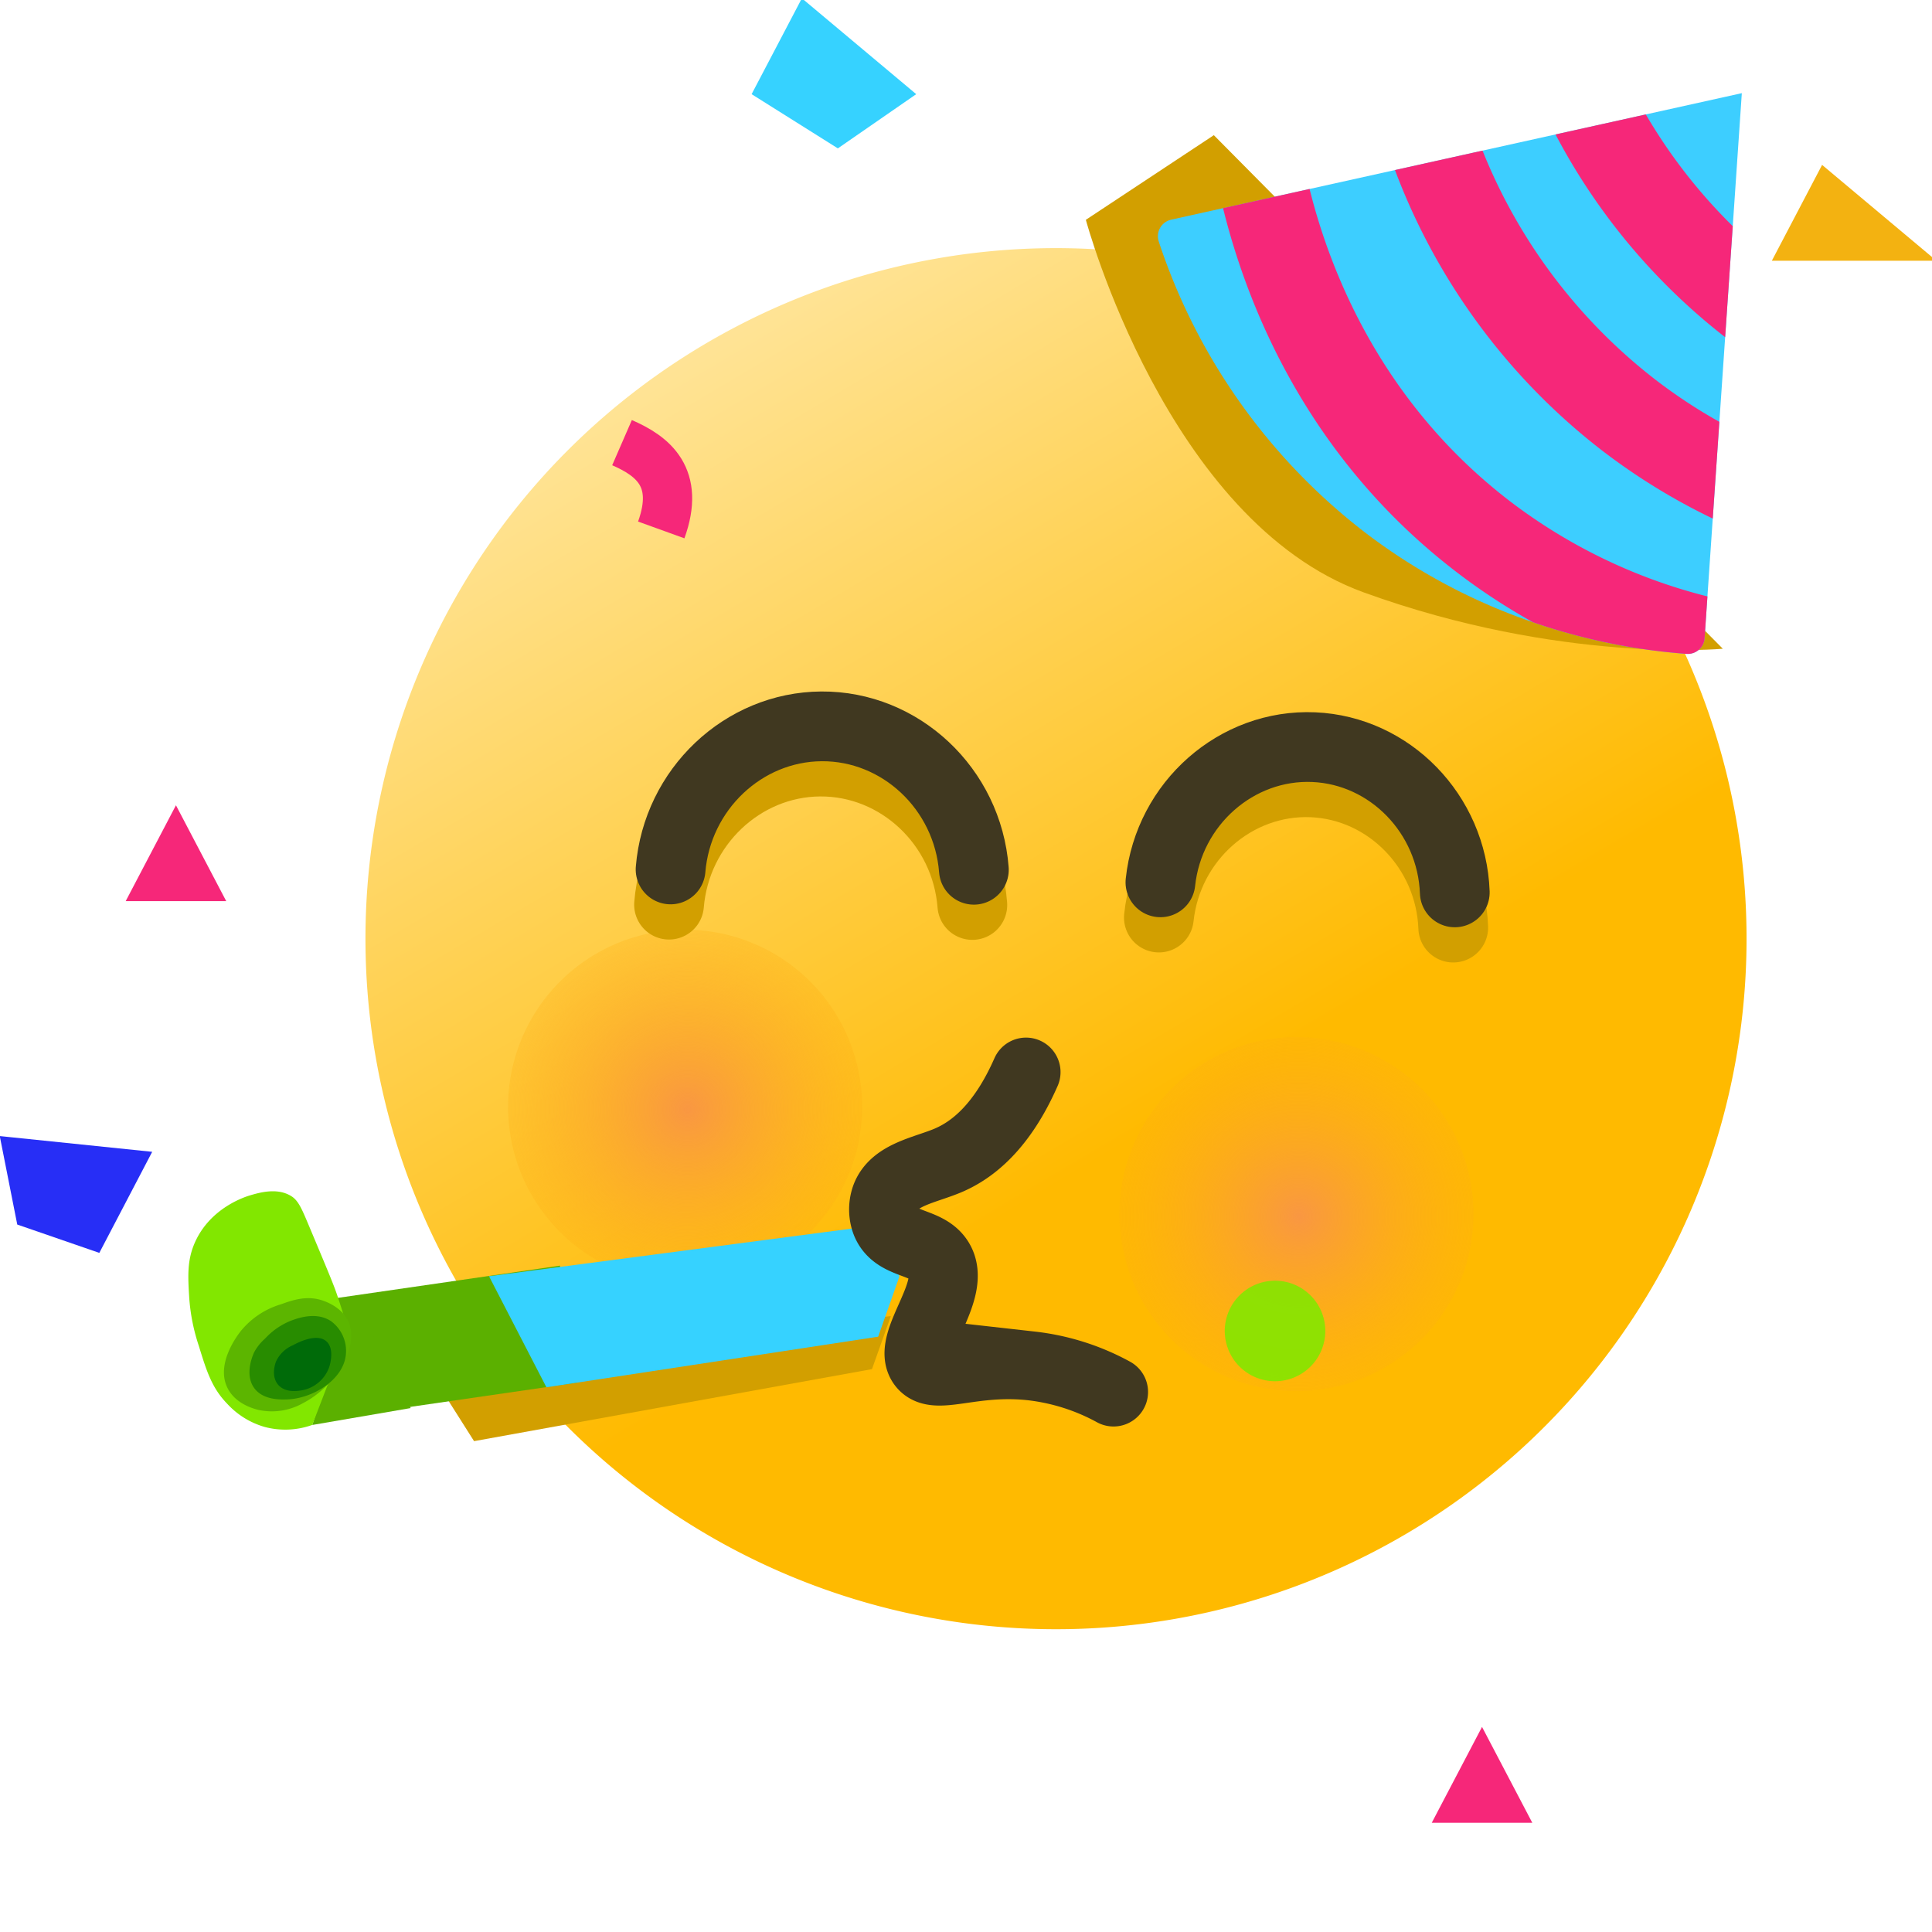 <svg xmlns="http://www.w3.org/2000/svg" xmlns:xlink="http://www.w3.org/1999/xlink" width="392" height="392" viewBox="0 0 392 392">
  <defs>
    <clipPath id="clip-path">
      <rect id="Rectangle_20301" data-name="Rectangle 20301" width="392" height="392" transform="translate(-13722 -7212)" fill="#fff" stroke="#707070" stroke-width="1"/>
    </clipPath>
    <linearGradient id="linear-gradient" x1="-0.009" y1="-0.009" x2="0.448" y2="0.716" gradientUnits="objectBoundingBox">
      <stop offset="0" stop-color="#fff0c3"/>
      <stop offset="0.5" stop-color="#ffd561"/>
      <stop offset="1" stop-color="#ffba00"/>
    </linearGradient>
    <radialGradient id="radial-gradient" cx="0.507" cy="0.507" r="0.704" gradientUnits="objectBoundingBox">
      <stop offset="0" stop-color="#f99742"/>
      <stop offset="0.5" stop-color="#fca821" stop-opacity="0.502"/>
      <stop offset="1" stop-color="#ffb900" stop-opacity="0"/>
    </radialGradient>
  </defs>
  <g id="Mask_Group_389" data-name="Mask Group 389" transform="translate(13722 7212)" clip-path="url(#clip-path)">
    <g id="Group_44567" data-name="Group 44567" transform="translate(-13793 -7266)">
      <g id="Group_44522" data-name="Group 44522" transform="matrix(1, 0.024, -0.024, 1, 146.115, 98.463)">
        <path id="Path_39941" data-name="Path 39941" d="M282.64,142.57A140.07,140.07,0,1,1,142.57,2.5,140.068,140.068,0,0,1,282.64,142.57Z" fill="url(#linear-gradient)"/>
      </g>
      <g id="Group_44525" data-name="Group 44525" transform="translate(274.53 250.016) rotate(-0.106)">
        <g id="Group_44523" data-name="Group 44523" transform="translate(59.425 50.425)">
          <path id="Path_39942" data-name="Path 39942" d="M0-35.925A35.943,35.943,0,0,1,35.925,0,35.943,35.943,0,0,1,0,35.925,35.943,35.943,0,0,1-35.925,0,35.943,35.943,0,0,1,0-35.925Z" fill="url(#radial-gradient)"/>
        </g>
        <g id="Group_44524" data-name="Group 44524" transform="translate(-64.575 28.425)">
          <path id="Path_39943" data-name="Path 39943" d="M0-35.925A35.943,35.943,0,0,1,35.925,0,35.943,35.943,0,0,1,0,35.925,35.943,35.943,0,0,1-35.925,0,35.943,35.943,0,0,1,0-35.925Z" fill="url(#radial-gradient)"/>
        </g>
      </g>
      <g id="Group_44529" data-name="Group 44529" transform="translate(33.642)">
        <g id="Group_44528" data-name="Group 44528" transform="matrix(0.998, -0.063, 0.063, 0.998, 246.199, 250.12)">
          <g id="Group_44526" data-name="Group 44526">
            <path id="Path_39944" data-name="Path 39944" d="M48-166,21-150.5s12.5,62,51.5,79,72,16,72,16Z" fill="#d29f00"/>
          </g>
          <g id="Group_44527" data-name="Group 44527">
            <path id="Path_39945" data-name="Path 39945" d="M-32.5,69-127,73.5l8.5,15.5L-37,79.5Z" fill="#d29f00"/>
          </g>
        </g>
      </g>
      <g id="Group_44532" data-name="Group 44532" transform="matrix(0.999, 0.044, -0.044, 0.999, 205.732, 203.757)">
        <g id="Group_44530" data-name="Group 44530" transform="translate(33.242 18.138)">
          <path id="Path_39946" data-name="Path 39946" d="M-30.742,15.583c.631-16.306,13.47-29.547,29.31-30.352,16.015-.814,30.183,11.334,32.174,27.71" fill="rgba(0,0,0,0)" stroke="#d29f00" stroke-linecap="round" stroke-miterlimit="10" stroke-width="14.152"/>
        </g>
        <g id="Group_44531" data-name="Group 44531" transform="translate(131.79 17.569)">
          <path id="Path_39947" data-name="Path 39947" d="M-29.88,14.391C-28.874-1.713-15.661-14.369,0-14.38,15.461-14.391,28.588-2.071,29.88,13.8" fill="rgba(0,0,0,0)" stroke="#d29f00" stroke-linecap="round" stroke-miterlimit="10" stroke-width="14.152"/>
        </g>
      </g>
      <g id="Group_44535" data-name="Group 44535" transform="matrix(0.999, 0.044, -0.044, 0.999, 206.046, 196.611)">
        <g id="Group_44533" data-name="Group 44533" transform="translate(33.242 18.138)">
          <path id="Path_39948" data-name="Path 39948" d="M-30.742,15.583c.631-16.306,13.47-29.547,29.31-30.352,16.015-.814,30.183,11.334,32.174,27.71" fill="rgba(0,0,0,0)" stroke="#403820" stroke-linecap="round" stroke-miterlimit="10" stroke-width="14.152"/>
        </g>
        <g id="Group_44534" data-name="Group 44534" transform="translate(131.79 17.569)">
          <path id="Path_39949" data-name="Path 39949" d="M-29.88,14.391C-28.874-1.713-15.661-14.369,0-14.38,15.461-14.391,28.588-2.071,29.88,13.8" fill="rgba(0,0,0,0)" stroke="#403820" stroke-linecap="round" stroke-miterlimit="10" stroke-width="14.152"/>
        </g>
      </g>
      <g id="Group_44537" data-name="Group 44537" transform="translate(223.698 264.943) rotate(12.037)">
        <g id="Group_44536" data-name="Group 44536">
          <path id="Path_39950" data-name="Path 39950" d="M-72.6,82.038-24.5,64.25" fill="rgba(0,0,0,0)" stroke="#5bb000" stroke-width="24"/>
        </g>
      </g>
      <g id="Group_44543" data-name="Group 44543" transform="matrix(0.978, 0.209, -0.209, 0.978, 112.599, 291.556)">
        <g id="Group_44538" data-name="Group 44538" transform="translate(41.456 34.335)">
          <path id="Path_39951" data-name="Path 39951" d="M9.4,4.02-9.4,11.543l2.159-21.808,3.881-1.278Z" fill="#5bb000"/>
        </g>
        <g id="Group_44539" data-name="Group 44539" transform="translate(17.713 24.373)">
          <path id="Path_39952" data-name="Path 39952" d="M17.515,1.363c-1.375-2.6-2.59-4.726-3.477-6.233C12.9-6.811,12.267-7.784,5.049-18.141,3.073-20.977,2.055-22.405.554-22.975c-3.156-1.2-6.489.592-8.226,1.526-.87.467-7.361,4.093-8.989,11.618-.854,3.945.029,7.116,1.187,11.279a39.284,39.284,0,0,0,3.943,9.159c2.6,4.658,4.362,7.8,8.1,10.3a16.459,16.459,0,0,0,8.437,3.01A16.236,16.236,0,0,0,14.335,21.5Q15.925,11.432,17.515,1.363Z" fill="#82e700"/>
        </g>
        <g id="Group_44540" data-name="Group 44540" transform="translate(24.265 32.834)">
          <path id="Path_39953" data-name="Path 39953" d="M-10.371-2.565A16.591,16.591,0,0,1-3.6-9.537c2.214-1.365,4.863-3,8.339-2.528.612.083,3.87.521,5.742,2.939,3.554,4.591.088,13.7-5.4,18.183A12.846,12.846,0,0,1-3.6,12.337c-.959-.044-4.722-.215-6.972-3.007C-14.033,5.042-10.836-1.6-10.371-2.565Z" fill="#5cb500"/>
        </g>
        <g id="Group_44541" data-name="Group 44541" transform="translate(26.41 33.083)">
          <path id="Path_39954" data-name="Path 39954" d="M-7.389-2.336A14.457,14.457,0,0,1-3.015-6.984c1.257-.8,4.7-2.978,8.066-1.572A7.511,7.511,0,0,1,9.29-2.882C10.114,2.366,4.661,7.547-.485,8.806c-1.26.309-4.718,1.155-6.973-.888C-10.114,5.512-9.01,1-8.961.809A10.065,10.065,0,0,1-7.389-2.336Z" fill="#288c00"/>
        </g>
        <g id="Group_44542" data-name="Group 44542" transform="translate(27.509 34.002)">
          <path id="Path_39955" data-name="Path 39955" d="M-2.678-3.118c.7-.6,4.172-3.535,6.494-2.187C5.8-4.156,5.492-.73,5.457-.384A7.224,7.224,0,0,1,.877,5.495c-.755.286-3.059,1.158-4.785-.136C-5.8,3.943-5.39,1.138-5.343.847A6.565,6.565,0,0,1-2.678-3.118Z" fill="#006b09"/>
        </g>
      </g>
      <g id="Group_44545" data-name="Group 44545" transform="translate(175.968 284.795) rotate(12.037)">
        <g id="Group_44544" data-name="Group 44544" transform="translate(47.725 24.295)">
          <path id="Path_39956" data-name="Path 39956" d="M33.975-12.875,32.305-.035l-63.69,24.08-16.09-19.61,76.1-26.98Z" fill="#36d2ff"/>
        </g>
      </g>
      <g id="Group_44550" data-name="Group 44550" transform="translate(311.111 57.382) rotate(7.674)">
        <g id="Group_44546" data-name="Group 44546" transform="translate(61.005 57.62)">
          <path id="Path_39957" data-name="Path 39957" d="M60.635,53.22a3.433,3.433,0,0,1-3.21,3.66,123.674,123.674,0,0,1-31.72-2.2,120.489,120.489,0,0,1-35.77-13.25,123.136,123.136,0,0,1-49.81-53.18,3.44,3.44,0,0,1,1.92-4.72l10.11-3.72,16.88-6.2,16.66-6.12,17.08-6.28,14.24-5.23,17.61-6.47,18.73-6.88,1.78,26.99,1.48,22.53,1.13,17.18,1.29,19.63,1.04,15.8Z" fill="#3dceff"/>
        </g>
        <g id="Group_44547" data-name="Group 44547" transform="translate(67.46 73.11)">
          <path id="Path_39958" data-name="Path 39958" d="M54.18,37.73a3.433,3.433,0,0,1-3.21,3.66,123.674,123.674,0,0,1-31.72-2.2,126.924,126.924,0,0,1-16.88-8.1C-30.5,12.24-46.72-16.49-54.3-35.68l16.88-6.2C-30.83-25.31-16.84-.67,11.32,15.47a110.359,110.359,0,0,0,42.3,13.8Z" fill="#f62779"/>
        </g>
        <g id="Group_44548" data-name="Group 44548" transform="translate(83.37 52.705)">
          <path id="Path_39959" data-name="Path 39959" d="M36.67,33.875a127.808,127.808,0,0,1-24.18-10.73,129.356,129.356,0,0,1-49.16-50.74l17.08-6.28A110.9,110.9,0,0,0,21.44,7.535a106.631,106.631,0,0,0,13.94,6.71Z" fill="#f62779"/>
        </g>
        <g id="Group_44549" data-name="Group 44549" transform="translate(97.82 28.45)">
          <path id="Path_39960" data-name="Path 39960" d="M19.8,21.32A126.88,126.88,0,0,1-19.8-14.85l17.61-6.47A108.665,108.665,0,0,0,18.32-1.21Z" fill="#f62779"/>
        </g>
      </g>
      <g id="Group_44552" data-name="Group 44552" transform="matrix(1, 0.024, -0.024, 1, 249.212, 268.284)">
        <g id="Group_44551" data-name="Group 44551" transform="translate(26.487 34.717)">
          <path id="Path_39961" data-name="Path 39961" d="M3.54-32.191C-1.109-20.9-6.964-16.16-11.685-13.975c-4.652,2.152-11.054,3.147-12.633,7.88a7.47,7.47,0,0,0,.125,4.9c1.931,4.826,8.176,3.612,10.877,7.341,4.37,6.034-6.32,17.026-2.72,21.478,2.7,3.334,9.954-1.267,22.023-.272a45.341,45.341,0,0,1,16.856,4.893" fill="rgba(0,0,0,0)" stroke="#403820" stroke-linecap="round" stroke-miterlimit="10" stroke-width="14"/>
        </g>
      </g>
      <g id="Group_44556" data-name="Group 44556" transform="translate(283.642 250)">
        <g id="Group_44555" data-name="Group 44555">
          <path id="Path_39963" data-name="Path 39963" d="M-86.435-106.186c6.287,2.735,11.815,7.041,7.958,17.71" fill="rgba(0,0,0,0)" stroke="#f62779" stroke-width="10"/>
        </g>
      </g>
      <g id="Group_44563" data-name="Group 44563" transform="translate(464 352)">
        <g id="Group_44557" data-name="Group 44557" transform="translate(-134.299 -27.948)" opacity="0.896">
          <path id="Path_39964" data-name="Path 39964" d="M0-10.2A10.207,10.207,0,0,1,10.2,0,10.207,10.207,0,0,1,0,10.2,10.207,10.207,0,0,1-10.2,0,10.207,10.207,0,0,1,0-10.2Z" fill="#82e700"/>
        </g>
        <g id="Group_44558" data-name="Group 44558" transform="translate(-384.299 -36.542)">
          <path id="Path_39965" data-name="Path 39965" d="M-8.75-30.951l30.929,3.194L11.451-7.25-5.2-13Z" fill="#272ef6"/>
        </g>
        <g id="Group_44559" data-name="Group 44559" transform="translate(-230.299 -278.894)">
          <path id="Path_39966" data-name="Path 39966" d="M0-19.451,23.2,0,7.3,11-10.2,0Z" fill="#36d2ff"/>
        </g>
        <g id="Group_44560" data-name="Group 44560" transform="translate(-23.299 -245.091)">
          <path id="Path_39967" data-name="Path 39967" d="M0-19.451,23.2,0H-10.2Z" fill="#f3b211"/>
        </g>
        <g id="Group_44561" data-name="Group 44561" transform="translate(-92.299 71.839)">
          <path id="Path_39968" data-name="Path 39968" d="M0-19.451,10.2,0H-10.2Z" fill="#f62779"/>
        </g>
        <g id="Group_44562" data-name="Group 44562" transform="translate(-357.299 -115.161)">
          <path id="Path_39969" data-name="Path 39969" d="M0-19.451,10.2,0H-10.2Z" fill="#f62779"/>
        </g>
      </g>
    </g>
  </g>
</svg>
